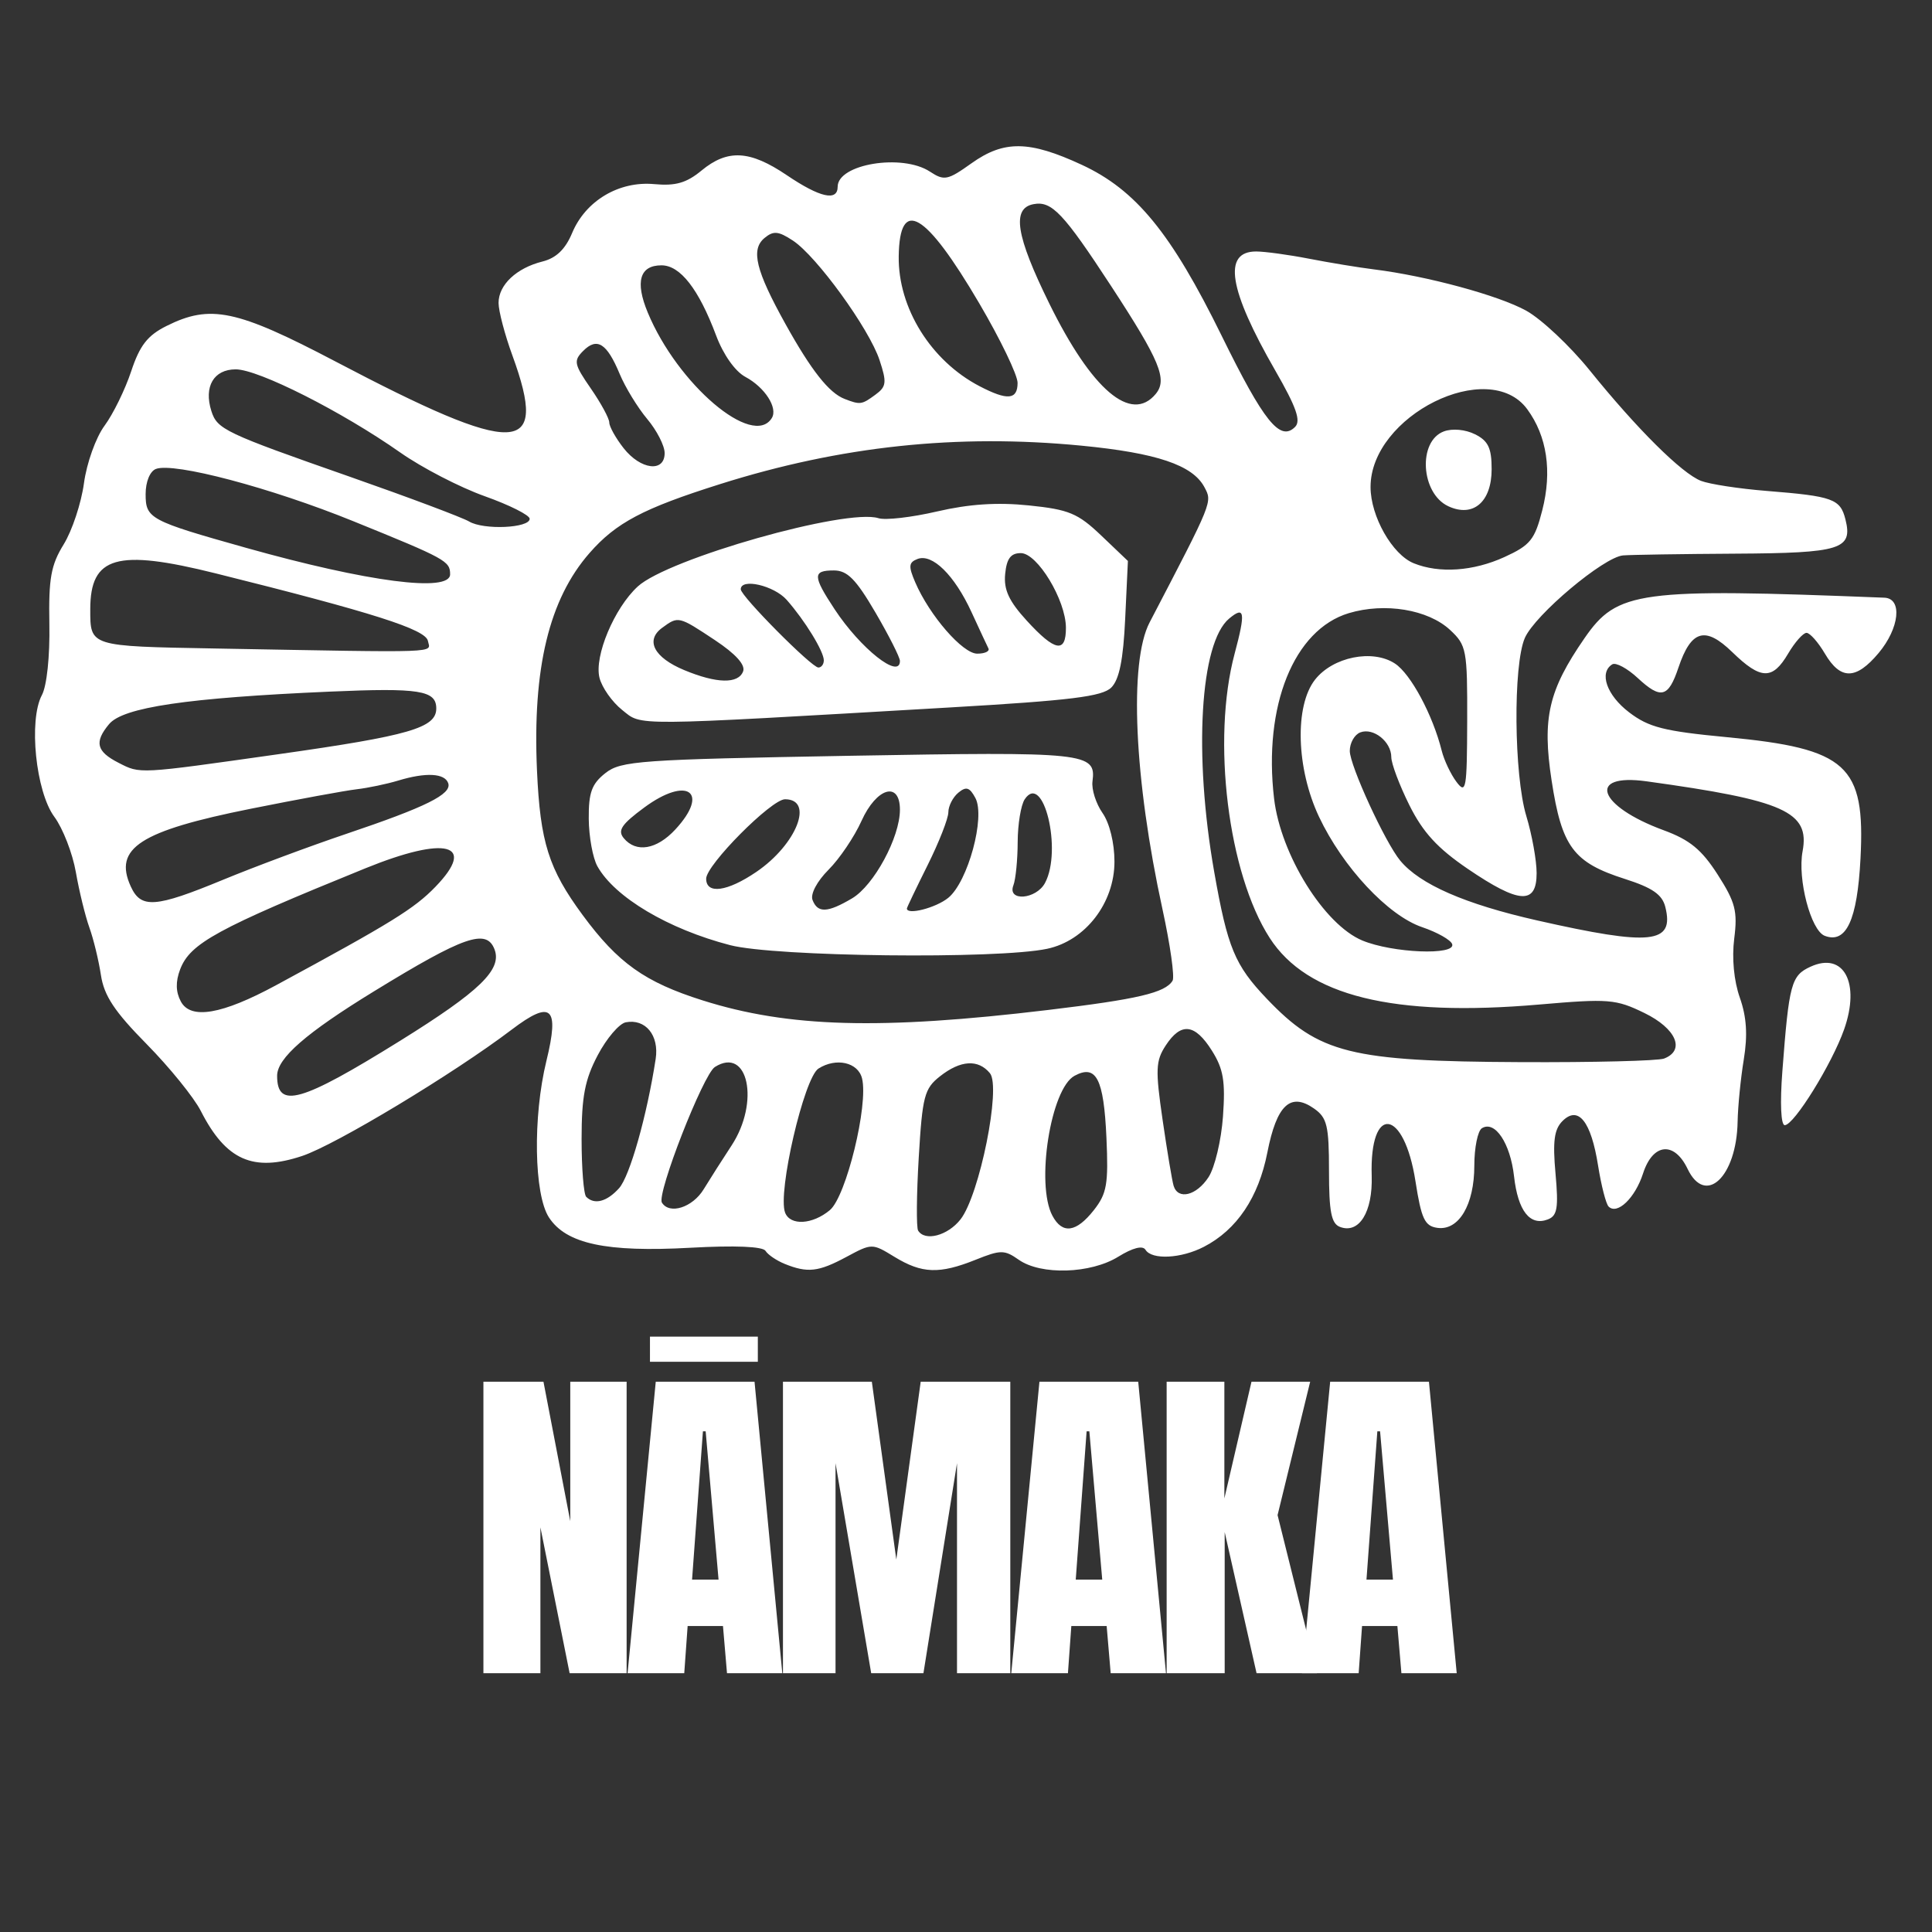 <svg xmlns="http://www.w3.org/2000/svg" xmlns:xlink="http://www.w3.org/1999/xlink" width="500" zoomAndPan="magnify" viewBox="0 0 375 375" height="500" preserveAspectRatio="xMidYMid meet" version="1.0"><rect x="0" y="0" width="375" height="375" fill="#333333" stroke="none"/><defs><g/></defs><path fill="#ffffff" d="M 152.316 245.324 C 150.73 244.68 149.051 243.543 148.59 242.793 C 148.059 241.934 142.664 241.711 134.012 242.188 C 117.672 243.094 109.902 241.43 106.559 236.316 C 103.648 231.863 103.398 216.777 106.062 205.902 C 108.625 195.426 107.035 193.996 99.316 199.855 C 88.078 208.383 65.176 222.191 58.66 224.367 C 49.125 227.547 43.855 225.207 38.977 215.637 C 37.641 213.012 32.906 207.172 28.465 202.66 C 22.23 196.34 20.199 193.273 19.59 189.27 C 19.156 186.41 18.148 182.258 17.348 180.035 C 16.551 177.816 15.371 172.988 14.727 169.309 C 14.086 165.629 12.203 160.785 10.547 158.543 C 6.941 153.664 5.527 139.801 8.129 134.922 C 9.09 133.121 9.695 127.395 9.582 121.16 C 9.422 112.266 9.887 109.676 12.367 105.652 C 14.004 102.996 15.773 97.656 16.297 93.785 C 16.828 89.875 18.602 84.918 20.289 82.633 C 21.961 80.367 24.285 75.617 25.461 72.074 C 27.121 67.059 28.633 65.113 32.297 63.281 C 40.82 59.016 45.906 60.078 65.094 70.152 C 100.559 88.781 106.598 88.578 99.457 69 C 97.977 64.949 96.77 60.359 96.77 58.797 C 96.77 55.289 100.238 52.023 105.309 50.754 C 107.957 50.09 109.738 48.375 111.051 45.223 C 113.664 38.961 120.152 35.102 126.992 35.738 C 131.121 36.121 133.242 35.512 136.16 33.105 C 141.23 28.918 145.543 29.152 152.723 34.008 C 159.141 38.348 162.59 39.129 162.59 36.242 C 162.59 31.832 175.117 29.777 180.488 33.305 C 183.273 35.133 183.93 35 188.57 31.691 C 194.875 27.199 199.777 27.266 209.953 31.98 C 220.477 36.855 227.324 45.219 237.137 65.199 C 245.328 81.875 248.473 85.773 251.375 82.863 C 252.551 81.688 251.617 79.023 247.539 71.938 C 238.477 56.188 237.289 48.812 243.816 48.812 C 245.48 48.812 250.102 49.441 254.082 50.215 C 258.062 50.988 263.734 51.922 266.691 52.289 C 276.988 53.57 290.906 57.348 296.242 60.305 C 299.195 61.945 304.73 67.145 308.543 71.863 C 317.734 83.25 326.441 91.895 330.164 93.336 C 331.832 93.98 337.574 94.863 342.926 95.289 C 355.77 96.316 357.199 96.832 358.199 100.816 C 359.656 106.633 357.355 107.348 336.809 107.465 C 326.316 107.527 316.52 107.68 315.035 107.805 C 311.277 108.121 297.926 119.344 295.969 123.832 C 293.672 129.098 293.852 150.43 296.254 158.379 C 297.355 162.012 298.258 167.008 298.258 169.484 C 298.258 175.648 294.879 175.438 284.895 168.645 C 279.004 164.633 276.184 161.555 273.551 156.266 C 271.625 152.395 270.051 148.207 270.051 146.961 C 270.051 143.957 266.566 141.18 264.023 142.16 C 262.906 142.59 261.992 144.203 261.992 145.75 C 261.992 148.586 268.852 163.512 271.785 167.047 C 275.609 171.664 284.363 175.488 298.352 178.652 C 320.52 183.668 325.027 183.191 323.234 176.031 C 322.633 173.629 320.719 172.305 315.387 170.602 C 305.387 167.41 303.137 164.383 301.164 151.484 C 299.312 139.379 300.562 133.984 307.551 123.875 C 313.91 114.668 317.957 114.121 365.754 116.012 C 369.301 116.152 368.695 121.926 364.625 126.77 C 360.246 131.984 357.246 132.016 354.215 126.875 C 352.906 124.652 351.297 122.836 350.645 122.836 C 349.988 122.836 348.379 124.652 347.07 126.875 C 344.035 132.023 341.777 131.961 336.227 126.57 C 330.988 121.48 328.246 122.27 325.789 129.57 C 323.824 135.418 322.387 135.785 317.871 131.594 C 315.848 129.715 313.625 128.523 312.938 128.949 C 310.328 130.566 311.859 134.941 316.203 138.258 C 320.016 141.172 322.961 141.922 335.152 143.082 C 358.539 145.301 362.07 148.504 361.121 166.645 C 360.496 178.609 358.352 183.238 354.172 181.637 C 351.477 180.598 348.871 170.641 349.879 165.242 C 351.316 157.57 346.355 155.348 319.582 151.652 C 307.906 150.043 310.148 156.457 322.902 161.145 C 327.984 163.012 330.289 164.902 333.406 169.766 C 336.836 175.121 337.289 176.863 336.613 182.172 C 336.133 185.973 336.551 190.383 337.699 193.645 C 339.02 197.398 339.242 200.895 338.469 205.637 C 337.863 209.324 337.324 214.758 337.27 217.723 C 337.07 228.438 331.031 234.137 327.562 226.883 C 324.965 221.457 320.812 221.883 318.914 227.77 C 317.375 232.535 313.906 235.867 312.227 234.188 C 311.715 233.676 310.801 230.102 310.188 226.254 C 308.828 217.641 306.34 214.523 303.273 217.598 C 301.668 219.203 301.359 221.531 301.922 227.758 C 302.527 234.461 302.273 235.98 300.438 236.688 C 296.965 238.02 294.633 235.047 293.875 228.328 C 293.152 221.891 290.168 217.422 287.637 218.988 C 286.828 219.492 286.164 222.758 286.164 226.25 C 286.164 233.848 283.148 238.918 278.98 238.324 C 276.535 237.977 275.883 236.582 274.746 229.305 C 272.527 215.078 265.809 214.223 266.246 228.227 C 266.465 235.266 263.789 239.566 260.074 238.137 C 258.406 237.496 257.957 235.184 257.957 227.262 C 257.957 218.488 257.586 216.941 255.062 215.172 C 250.477 211.953 247.805 214.461 245.992 223.699 C 244.277 232.438 240.07 238.691 233.684 242 C 229.266 244.289 223.57 244.582 222.336 242.578 C 221.793 241.699 219.859 242.195 217.059 243.926 C 211.699 247.246 202.051 247.543 197.746 244.523 C 194.961 242.566 194.238 242.566 189.359 244.523 C 182.348 247.332 178.957 247.215 173.648 243.973 C 169.27 241.297 169.258 241.297 164.266 243.977 C 158.855 246.883 156.758 247.117 152.316 245.324 Z M 186.434 236.684 C 190.129 231.973 194.355 210.977 192.145 208.309 C 189.863 205.551 186.441 205.766 182.445 208.914 C 179.418 211.297 179.035 212.766 178.328 224.668 C 177.898 231.883 177.844 238.27 178.207 238.859 C 179.535 241.012 183.953 239.844 186.434 236.684 Z M 212.316 234.883 C 214.848 231.664 215.164 229.828 214.758 220.812 C 214.238 209.367 212.785 206.543 208.574 208.805 C 203.941 211.289 201.004 229.855 204.277 235.98 C 206.207 239.598 208.898 239.23 212.316 234.883 Z M 161.078 234.883 C 164.246 232.234 168.594 214.422 167.32 209.309 C 166.543 206.188 162.289 205.23 158.867 207.406 C 156.066 209.188 150.895 231.484 152.387 235.367 C 153.375 237.949 157.699 237.707 161.078 234.883 Z M 136.578 230.844 C 137.824 228.809 140.254 224.988 141.984 222.359 C 147.52 213.934 145.215 203.02 138.758 207.102 C 136.496 208.531 127.434 231.738 128.477 233.426 C 129.941 235.805 134.422 234.375 136.578 230.844 Z M 120.156 230.637 C 122.238 228.336 125.574 216.547 127.266 205.535 C 127.965 200.961 125.289 197.688 121.457 198.43 C 120.188 198.68 117.738 201.547 116.02 204.812 C 113.527 209.535 112.887 212.848 112.887 221.074 C 112.887 226.754 113.293 231.809 113.781 232.301 C 115.371 233.895 117.789 233.262 120.156 230.637 Z M 234.574 228.488 C 235.785 226.637 237.047 221.34 237.379 216.711 C 237.867 209.859 237.469 207.488 235.227 203.926 C 231.926 198.68 229.234 198.379 226.262 202.93 C 224.312 205.91 224.242 207.609 225.664 217.398 C 226.551 223.496 227.512 229.246 227.801 230.172 C 228.664 232.957 232.234 232.07 234.574 228.488 Z M 77.656 202.02 C 93.148 192.387 97.488 188.184 95.984 184.266 C 94.422 180.184 90.059 181.703 72.586 192.418 C 59.398 200.5 53.789 205.395 53.789 208.805 C 53.785 215.305 58.387 213.996 77.656 202.02 Z M 322.996 205.465 C 327.172 203.859 325.34 199.625 319.172 196.621 C 313.629 193.922 312.25 193.812 298.742 194.98 C 270.406 197.434 253.723 193.316 246.461 182.074 C 238.367 169.539 235.164 143.621 239.641 126.875 C 241.797 118.812 241.598 117.547 238.582 120.059 C 232.934 124.754 231.652 146.375 235.672 169.211 C 238.27 183.969 239.664 187.336 245.895 193.867 C 256.027 204.488 262.102 206.008 295.121 206.16 C 309.285 206.227 321.828 205.914 322.996 205.465 Z M 203.398 196.039 C 220.859 193.945 226.148 192.703 227.594 190.359 C 228.027 189.656 227.148 183.41 225.637 176.48 C 220.129 151.23 219.109 128.539 223.137 120.816 C 235.496 97.102 235.34 97.492 233.762 94.535 C 231.48 90.266 224.492 87.914 209.887 86.5 C 185.773 84.168 163.16 86.574 139.754 93.969 C 124.84 98.676 119.59 101.449 114.438 107.328 C 106.574 116.301 103.34 129.711 104.23 149.594 C 104.855 163.48 106.488 168.645 113.082 177.598 C 119.953 186.926 125.16 190.633 136.395 194.18 C 153.035 199.441 170.902 199.938 203.398 196.039 Z M 141.715 183.453 C 129.703 180.332 119.328 174.168 115.957 168.148 C 115.059 166.543 114.305 162.398 114.277 158.934 C 114.238 153.836 114.852 152.152 117.504 150.059 C 120.527 147.676 124.129 147.422 164.836 146.699 C 210.996 145.883 212.785 146.07 212.051 151.668 C 211.848 153.223 212.727 155.98 214 157.805 C 215.371 159.762 216.316 163.625 216.316 167.242 C 216.316 175.273 210.664 182.594 203.25 184.16 C 193.57 186.211 150.418 185.711 141.715 183.453 Z M 165.387 174.371 C 169.633 171.859 174.676 162.52 174.676 157.172 C 174.676 151.539 170.125 152.871 167.207 159.359 C 165.828 162.422 162.957 166.676 160.824 168.809 C 158.582 171.055 157.27 173.531 157.711 174.68 C 158.703 177.27 160.621 177.191 165.387 174.371 Z M 184.051 174.273 C 187.871 171.176 191.297 158.586 189.324 154.895 C 188.207 152.805 187.535 152.598 186 153.871 C 184.945 154.75 184.078 156.453 184.074 157.656 C 184.074 158.863 182.262 163.48 180.051 167.922 C 177.84 172.363 176.027 176.148 176.027 176.336 C 176.008 177.672 181.652 176.223 184.051 174.273 Z M 202.84 171.375 C 206.223 165.043 202.512 149.734 198.898 155.137 C 198.16 156.246 197.543 159.984 197.531 163.438 C 197.52 166.895 197.145 170.68 196.695 171.852 C 195.477 175.035 201.117 174.598 202.84 171.375 Z M 146.816 169.23 C 154.621 163.914 158.082 155.137 152.371 155.137 C 149.723 155.137 137.066 167.887 137.066 170.551 C 137.066 173.637 141.156 173.082 146.816 169.23 Z M 131.086 160.996 C 137.828 153.707 133.414 150.574 125.07 156.723 C 120.633 159.996 119.832 161.191 121.07 162.688 C 123.469 165.586 127.465 164.91 131.086 160.996 Z M 120.762 137.805 C 118.816 136.258 116.832 133.441 116.359 131.551 C 115.312 127.367 119.23 118.023 123.789 113.836 C 129.672 108.43 164.305 98.609 170.512 100.582 C 171.844 101.008 176.965 100.418 181.891 99.273 C 188.094 97.832 193.57 97.469 199.707 98.102 C 207.473 98.898 209.211 99.621 213.746 103.945 L 218.926 108.883 L 218.398 120.074 C 218.027 128.047 217.254 131.895 215.707 133.445 C 213.961 135.195 207.844 135.953 184.367 137.316 C 121.695 140.961 124.711 140.938 120.762 137.805 Z M 144.238 130.316 C 144.719 129.055 142.805 126.934 138.781 124.258 C 131.695 119.559 131.672 119.551 128.52 121.859 C 125.199 124.293 126.945 127.629 132.805 130.066 C 139.105 132.688 143.297 132.777 144.238 130.316 Z M 159.902 128.172 C 159.902 126.426 156.223 120.43 152.703 116.441 C 150.238 113.648 143.781 112.156 143.781 114.383 C 143.781 115.703 157.535 129.566 158.848 129.566 C 159.43 129.566 159.902 128.938 159.902 128.172 Z M 174.676 128.289 C 174.676 127.59 172.531 123.352 169.91 118.867 C 166.137 112.414 164.461 110.723 161.852 110.723 C 157.703 110.723 157.727 111.773 162.008 118.273 C 167.047 125.914 174.676 131.949 174.676 128.289 Z M 191.855 125.863 C 191.578 125.309 190.094 122.129 188.562 118.797 C 185.258 111.629 180.957 107.395 178.094 108.496 C 176.371 109.156 176.301 109.898 177.648 113.031 C 180.422 119.473 186.852 126.875 189.676 126.875 C 191.156 126.875 192.133 126.418 191.855 125.863 Z M 206.895 121.824 C 206.863 116.457 201.355 107.359 198.141 107.359 C 196.188 107.359 195.395 108.41 195.102 111.402 C 194.801 114.461 195.828 116.68 199.312 120.488 C 204.789 126.477 206.922 126.852 206.895 121.824 Z M 53.578 191.234 C 75.965 179.121 80.41 176.375 84.52 172.125 C 92.617 163.754 86.617 162.164 70.945 168.527 C 42.117 180.238 36.883 183.098 34.961 188.168 C 34.062 190.535 34.105 192.527 35.098 194.383 C 37.004 197.953 43.062 196.922 53.578 191.234 Z M 281.867 183.258 C 281.594 182.441 278.977 180.961 276.047 179.965 C 269.43 177.727 260.633 168.312 256.02 158.539 C 251.602 149.18 251.246 137.016 255.25 131.918 C 258.719 127.5 266.422 125.945 270.762 128.797 C 273.832 130.812 278.102 138.773 279.836 145.715 C 280.301 147.566 281.59 150.289 282.707 151.773 C 284.562 154.23 284.742 153.195 284.781 139.93 C 284.82 126.117 284.656 125.242 281.453 122.266 C 277.18 118.301 268.801 116.914 261.805 119.012 C 251.141 122.215 245.18 137.004 247.297 155 C 248.578 165.891 257.02 179.469 264.426 182.551 C 270.285 184.984 282.605 185.488 281.867 183.258 Z M 43.359 170.738 C 49.465 168.219 60.199 164.219 67.219 161.852 C 82.699 156.633 87.711 154.145 87.004 152.031 C 86.348 150.074 82.672 149.875 77.293 151.508 C 75.078 152.176 71.449 152.938 69.234 153.195 C 67.02 153.453 57.773 155.152 48.691 156.973 C 27.145 161.293 21.996 164.625 25.375 172.047 C 27.355 176.41 30.117 176.211 43.359 170.738 Z M 54.07 146.387 C 79.48 142.789 84.68 141.281 84.68 137.516 C 84.68 134 81.418 133.484 64.043 134.242 C 36.309 135.453 23.887 137.285 21.168 140.555 C 18.266 144.039 18.711 145.859 22.996 148.051 C 27.273 150.238 26.641 150.273 54.07 146.387 Z M 83.059 124.406 C 82.629 122.16 72.441 118.914 41.871 111.293 C 22.66 106.5 17.52 107.973 17.52 118.266 C 17.52 125.492 17.32 125.434 41.695 125.871 C 86.602 126.684 83.52 126.793 83.059 124.406 Z M 87.367 111.473 C 87.367 108.906 86.559 108.461 68.562 101.16 C 52.559 94.664 33.746 89.688 30.262 91.023 C 29.098 91.473 28.266 93.508 28.266 95.906 C 28.266 100.656 29.047 101.074 47.742 106.328 C 71.418 112.977 87.367 115.051 87.367 111.473 Z M 292.008 108.125 C 297.027 105.832 297.898 104.758 299.355 99.039 C 301.289 91.469 300.277 84.668 296.438 79.43 C 288.977 69.262 266.008 80.672 266.023 94.535 C 266.027 100.223 270.246 107.656 274.422 109.336 C 279.379 111.336 285.965 110.879 292.008 108.125 Z M 281.102 98.254 C 275.758 95.75 275.172 85.605 280.266 83.73 C 281.91 83.125 284.438 83.359 286.309 84.297 C 288.867 85.574 289.527 86.961 289.527 91.082 C 289.523 97.445 285.926 100.512 281.102 98.254 Z M 102.812 100.695 C 102.812 99.992 98.883 98.02 94.082 96.312 C 89.281 94.605 81.906 90.789 77.699 87.836 C 66.352 79.871 50.164 71.691 45.754 71.691 C 41.488 71.691 39.527 75.043 41.023 79.77 C 42.156 83.344 43.621 84.035 67.883 92.527 C 79.328 96.535 89.754 100.449 91.055 101.223 C 93.875 102.91 102.812 102.508 102.812 100.695 Z M 129.008 87.945 C 129.008 86.52 127.488 83.547 125.629 81.336 C 123.773 79.125 121.363 75.184 120.277 72.574 C 117.793 66.617 115.891 65.414 113.203 68.105 C 111.285 70.027 111.418 70.691 114.676 75.402 C 116.648 78.254 118.262 81.227 118.262 82.012 C 118.262 82.797 119.512 85.035 121.043 86.988 C 124.348 91.195 129.008 91.758 129.008 87.945 Z M 149.809 81.141 C 151.023 79.172 148.465 75.184 144.68 73.156 C 142.691 72.09 140.395 68.844 139.004 65.133 C 135.617 56.105 132.035 51.5 128.391 51.5 C 124.168 51.5 123.242 54.68 125.727 60.66 C 131.516 74.613 146.156 87.062 149.809 81.141 Z M 169.898 76.625 C 172.059 75.043 172.156 74.25 170.723 69.906 C 168.719 63.812 158.5 49.715 153.898 46.695 C 151.078 44.844 150.125 44.758 148.391 46.195 C 145.688 48.441 146.684 52.5 152.488 62.941 C 157.484 71.922 160.91 76.266 163.934 77.43 C 166.969 78.602 167.254 78.562 169.898 76.625 Z M 224.324 76.465 C 226.648 73.656 225.156 70.047 215.676 55.535 C 206.402 41.344 204.137 38.953 200.598 39.629 C 196.34 40.441 197.18 45.738 203.668 58.918 C 211.934 75.711 219.57 82.203 224.324 76.465 Z M 197.512 74.309 C 197.512 72.785 194.164 65.836 190.066 58.863 C 179.617 41.074 174.598 38.148 174.441 49.758 C 174.301 59.777 180.688 70.039 190.125 74.957 C 195.551 77.785 197.512 77.613 197.512 74.309 Z M 345.953 207.965 C 347.25 190.902 347.668 189.348 351.438 187.629 C 357.871 184.688 361.121 190.77 357.945 199.797 C 355.574 206.52 348.219 218.395 346.418 218.395 C 345.672 218.395 345.48 214.121 345.953 207.965 Z M 345.953 207.965 " fill-opacity="1" fill-rule="nonzero"/><g fill="#ffffff" fill-opacity="1"><g transform="translate(91.33, 324.768)"><g><path d="M 2.5 0 L 2.5 -56.578 L 14.156 -56.578 L 19.359 -29.5 L 19.359 -56.578 L 30.297 -56.578 L 30.297 0 L 19.234 0 L 13.562 -28.312 L 13.562 0 Z M 2.5 0 "/></g></g></g><g fill="#ffffff" fill-opacity="1"><g transform="translate(120.829, 324.768)"><g><path d="M 0.984 0 L 6.453 -56.578 L 25.625 -56.578 L 31.016 0 L 20.281 0 L 19.5 -9.156 L 12.641 -9.156 L 11.984 0 Z M 13.5 -18.172 L 18.641 -18.172 L 16.141 -46.953 L 15.609 -46.953 Z M 5.328 -60.453 L 5.328 -65.328 L 26.266 -65.328 L 26.266 -60.453 Z M 5.328 -60.453 "/></g></g></g><g fill="#ffffff" fill-opacity="1"><g transform="translate(149.473, 324.768)"><g><path d="M 2.5 0 L 2.5 -56.578 L 19.75 -56.578 L 24.5 -22.062 L 29.234 -56.578 L 46.625 -56.578 L 46.625 0 L 36.281 0 L 36.281 -40.766 L 29.766 0 L 19.625 0 L 12.703 -40.766 L 12.703 0 Z M 2.5 0 "/></g></g></g><g fill="#ffffff" fill-opacity="1"><g transform="translate(195.302, 324.768)"><g><path d="M 0.984 0 L 6.453 -56.578 L 25.625 -56.578 L 31.016 0 L 20.281 0 L 19.5 -9.156 L 12.641 -9.156 L 11.984 0 Z M 13.5 -18.172 L 18.641 -18.172 L 16.141 -46.953 L 15.609 -46.953 Z M 13.5 -18.172 "/></g></g></g><g fill="#ffffff" fill-opacity="1"><g transform="translate(223.945, 324.768)"><g><path d="M 2.5 0 L 2.5 -56.578 L 13.703 -56.578 L 13.703 -33.922 L 18.969 -56.578 L 30.359 -56.578 L 24.031 -30.688 L 31.672 0 L 19.953 0 L 13.766 -27.391 L 13.766 0 Z M 2.5 0 "/></g></g></g><g fill="#ffffff" fill-opacity="1"><g transform="translate(251.732, 324.768)"><g><path d="M 0.984 0 L 6.453 -56.578 L 25.625 -56.578 L 31.016 0 L 20.281 0 L 19.5 -9.156 L 12.641 -9.156 L 11.984 0 Z M 13.5 -18.172 L 18.641 -18.172 L 16.141 -46.953 L 15.609 -46.953 Z M 13.5 -18.172 "/></g></g></g></svg>